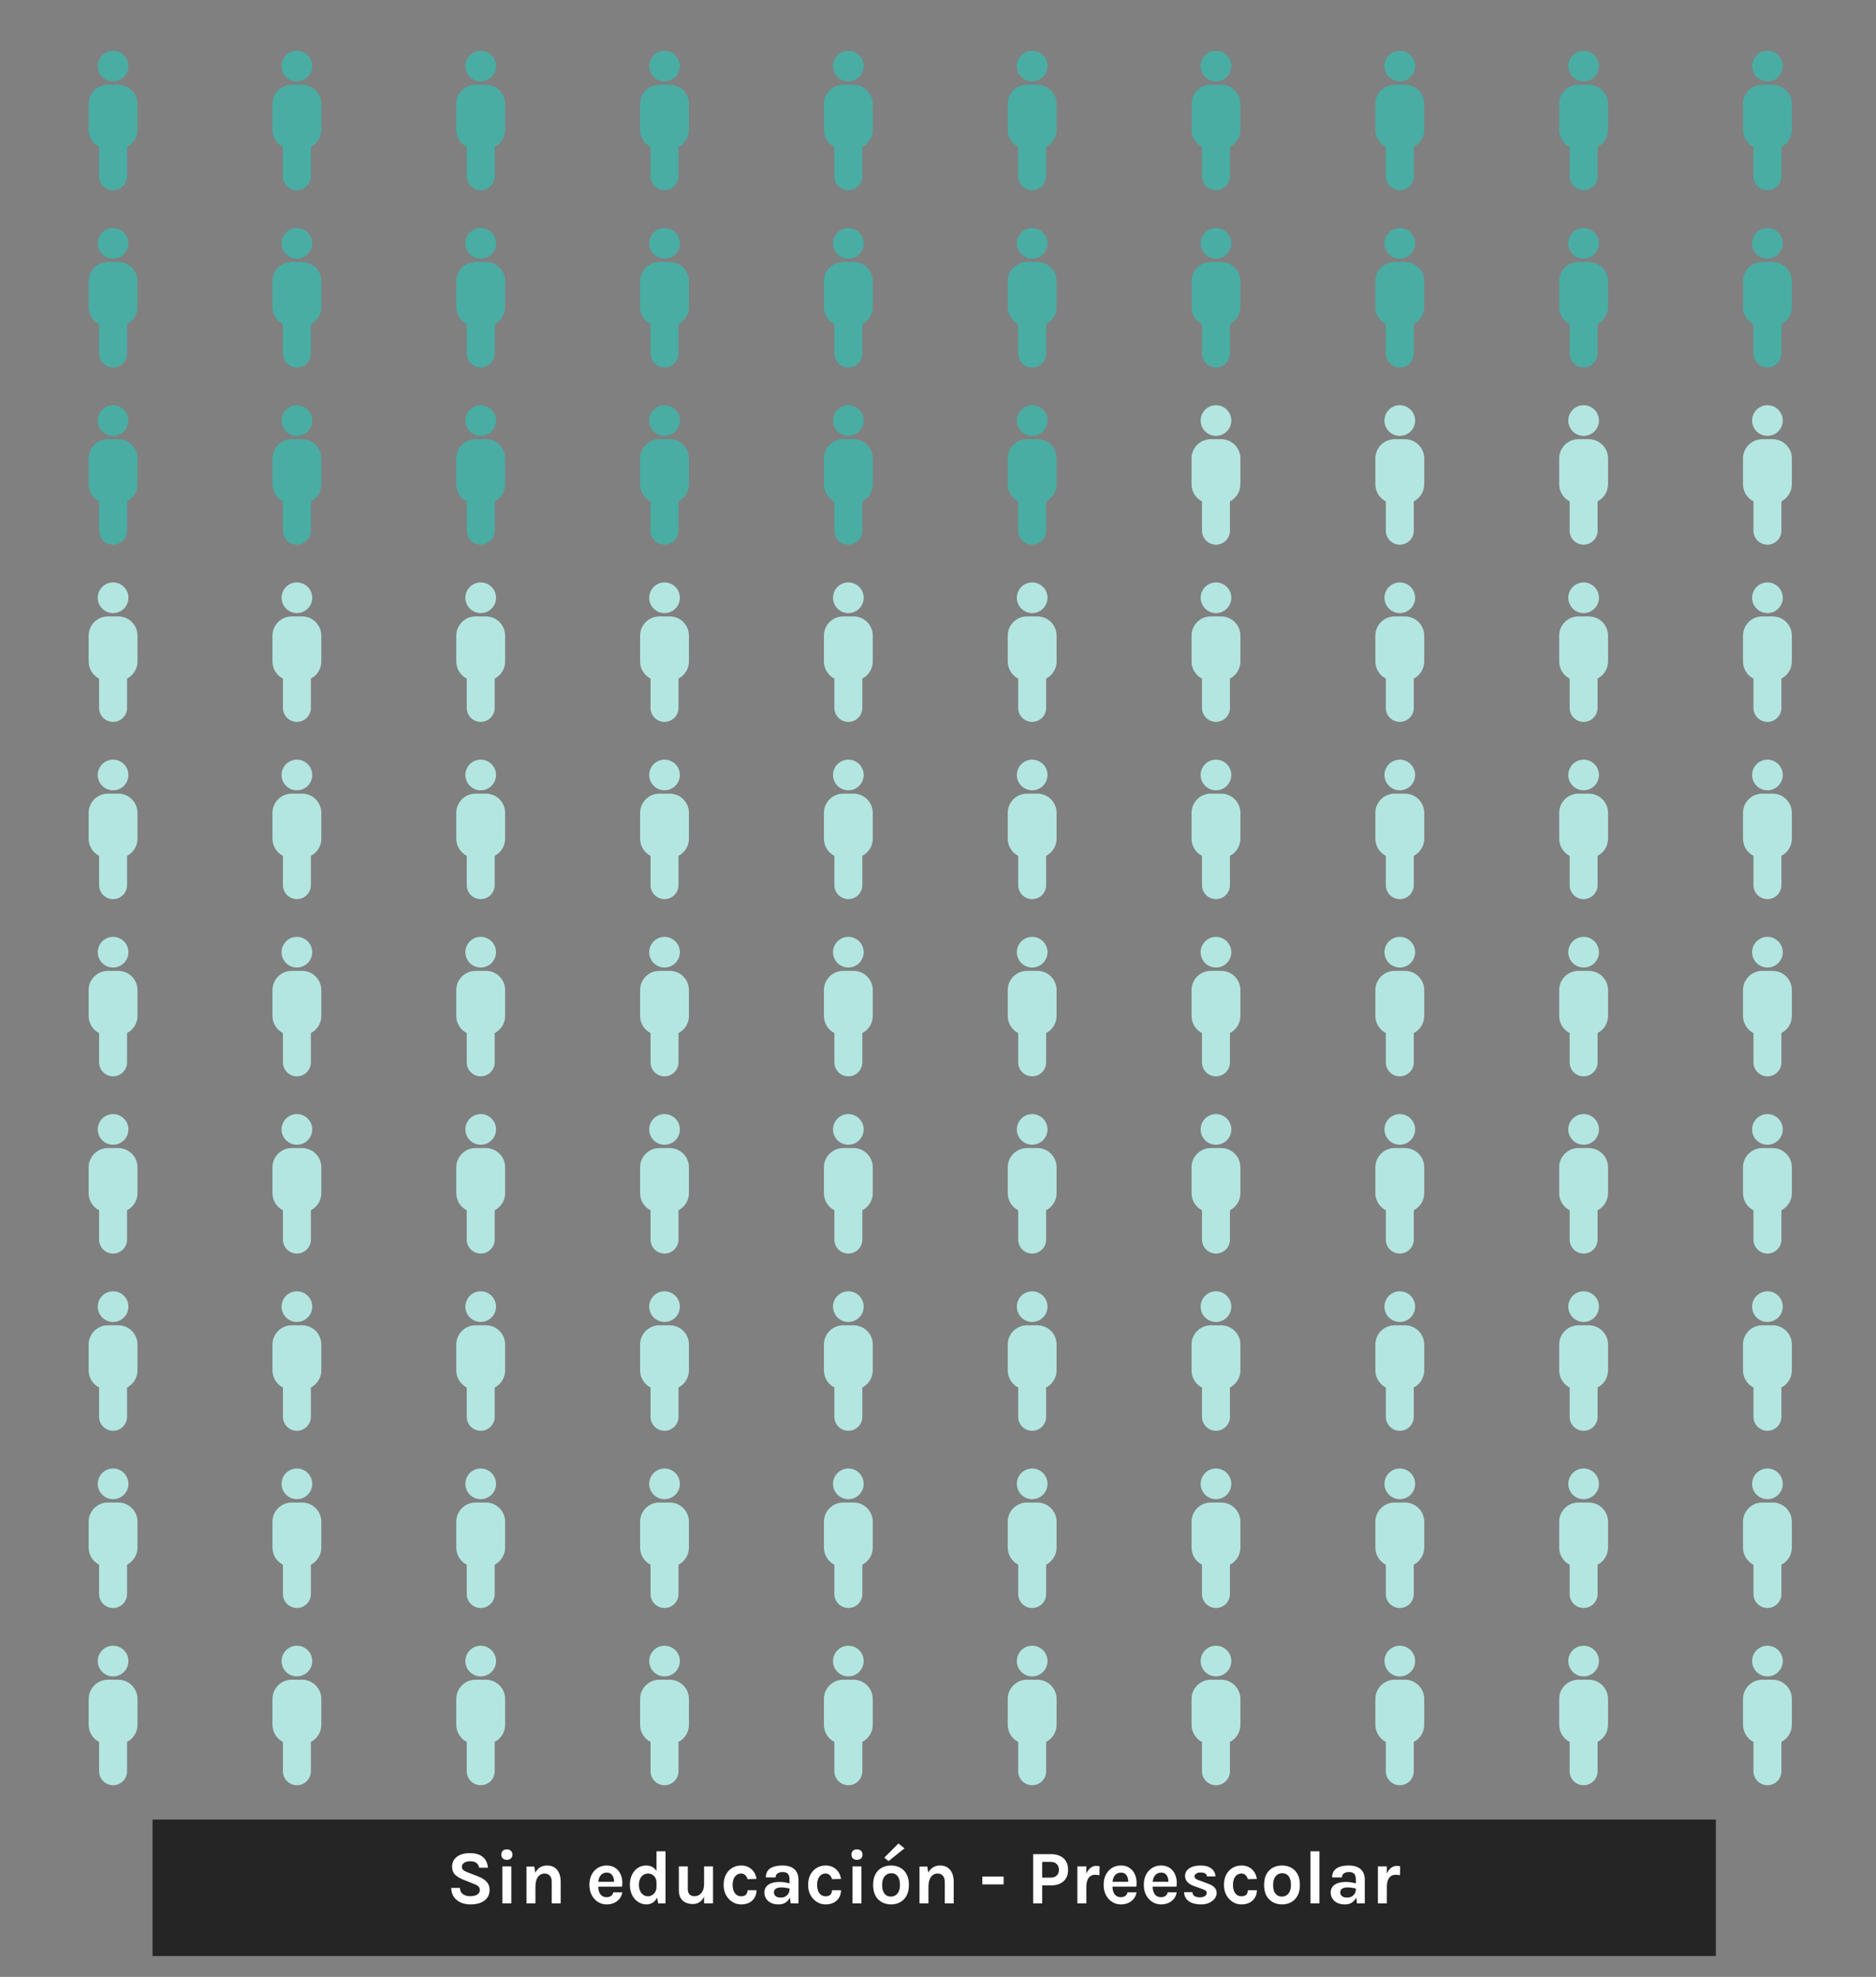<?xml version="1.0" encoding="utf-8"?>
<!-- Generator: Adobe Illustrator 24.0.2, SVG Export Plug-In . SVG Version: 6.00 Build 0)  -->
<svg version="1.1" id="Capa_1" xmlns="http://www.w3.org/2000/svg" xmlns:xlink="http://www.w3.org/1999/xlink" x="0px" y="0px"
	 viewBox="0 0 990 1043" style="enable-background:new 0 0 990 1043;" xml:space="preserve">
<rect x="0" y="0" width="990" height="1043" fill="#808080" stroke="none"/>
<style type="text/css">
	.st0{fill:#252525;}
	.st1{fill:#49ADA4;}
	.st2{fill:#B3E6E0;}
	.st3{fill:#FFFFFF;}
</style>
<rect x="80.5" y="960" class="st0" width="825" height="72"/>
<g>
	<circle class="st1" cx="59.68" cy="34.88" r="8.09"/>
	<path class="st1" d="M72.56,54.82v13.7c-0.01,3.79-2.13,7.26-5.51,9v15.22c0.14,4.07-3.05,7.49-7.12,7.63s-7.49-3.05-7.63-7.12
		c-0.01-0.17-0.01-0.34,0-0.5V77.53c-3.38-1.74-5.5-5.21-5.52-9.01v-13.7c0.02-5.58,4.55-10.09,10.12-10.11h5.52
		C68.02,44.73,72.54,49.24,72.56,54.82z"/>
	<circle class="st1" cx="59.68" cy="128.38" r="8.09"/>
	<path class="st1" d="M72.56,148.32v13.7c-0.01,3.79-2.13,7.26-5.51,9v15.22c0.14,4.07-3.05,7.49-7.12,7.63
		c-4.07,0.14-7.49-3.05-7.63-7.12c-0.01-0.17-0.01-0.34,0-0.5v-15.21c-3.38-1.74-5.5-5.21-5.52-9.01v-13.7
		c0.02-5.58,4.55-10.09,10.12-10.11h5.52C68.02,138.23,72.54,142.74,72.56,148.32z"/>
	<circle class="st1" cx="59.68" cy="221.88" r="8.09"/>
	<path class="st1" d="M72.56,241.82v13.7c-0.01,3.79-2.13,7.26-5.51,9v15.22c0.14,4.07-3.05,7.49-7.12,7.63
		c-4.07,0.14-7.49-3.05-7.63-7.12c-0.01-0.17-0.01-0.34,0-0.5v-15.21c-3.38-1.74-5.5-5.21-5.52-9.01v-13.7
		c0.02-5.58,4.55-10.09,10.12-10.11h5.52C68.02,231.73,72.54,236.25,72.56,241.82z"/>
	<circle class="st2" cx="59.68" cy="315.38" r="8.09"/>
	<path class="st2" d="M72.56,335.32v13.7c-0.01,3.79-2.13,7.26-5.51,9v15.22c0.14,4.07-3.05,7.49-7.12,7.63
		c-4.07,0.14-7.49-3.05-7.63-7.12c-0.01-0.17-0.01-0.34,0-0.5v-15.21c-3.38-1.74-5.5-5.21-5.52-9.01v-13.7
		c0.02-5.58,4.55-10.09,10.12-10.11h5.52C68.02,325.23,72.54,329.75,72.56,335.32z"/>
	<circle class="st2" cx="59.68" cy="408.88" r="8.09"/>
	<path class="st2" d="M72.56,428.83v13.7c-0.01,3.79-2.13,7.26-5.51,9v15.22c0.14,4.07-3.05,7.49-7.12,7.63
		c-4.07,0.14-7.49-3.05-7.63-7.12c-0.01-0.17-0.01-0.34,0-0.5v-15.21c-3.38-1.74-5.5-5.21-5.52-9.01v-13.7
		c0.02-5.58,4.55-10.09,10.12-10.11h5.52C68.02,418.73,72.54,423.25,72.56,428.83z"/>
	<circle class="st2" cx="59.68" cy="502.38" r="8.09"/>
	<path class="st2" d="M72.56,522.33v13.7c-0.01,3.79-2.13,7.26-5.51,9v15.22c0.14,4.07-3.05,7.49-7.12,7.63s-7.49-3.05-7.63-7.12
		c-0.01-0.17-0.01-0.34,0-0.5v-15.21c-3.38-1.74-5.5-5.21-5.52-9.01v-13.7c0.02-5.58,4.55-10.09,10.12-10.11h5.52
		C68.02,512.23,72.54,516.75,72.56,522.33z"/>
	<circle class="st2" cx="59.68" cy="595.88" r="8.09"/>
	<path class="st2" d="M72.56,615.83v13.7c-0.01,3.79-2.13,7.26-5.51,9v15.22c0.14,4.07-3.05,7.49-7.12,7.63
		c-4.07,0.14-7.49-3.05-7.63-7.12c-0.01-0.17-0.01-0.34,0-0.5v-15.21c-3.38-1.74-5.5-5.21-5.52-9.01v-13.7
		c0.02-5.58,4.55-10.09,10.12-10.11h5.52C68.02,605.73,72.54,610.25,72.56,615.83z"/>
	<circle class="st2" cx="59.68" cy="689.38" r="8.09"/>
	<path class="st2" d="M72.56,709.33v13.7c-0.01,3.79-2.13,7.26-5.51,9v15.22c0.14,4.07-3.05,7.49-7.12,7.63s-7.49-3.05-7.63-7.12
		c-0.01-0.17-0.01-0.34,0-0.5v-15.21c-3.38-1.74-5.5-5.21-5.52-9.01v-13.7c0.02-5.58,4.55-10.09,10.12-10.11h5.52
		C68.02,699.24,72.54,703.75,72.56,709.33z"/>
	<circle class="st2" cx="59.68" cy="782.88" r="8.09"/>
	<path class="st2" d="M72.56,802.83v13.7c-0.01,3.79-2.13,7.26-5.51,9v15.22c0.14,4.07-3.05,7.49-7.12,7.63
		c-4.07,0.14-7.49-3.05-7.63-7.12c-0.01-0.17-0.01-0.34,0-0.5v-15.21c-3.38-1.74-5.5-5.21-5.52-9.01v-13.7
		c0.02-5.58,4.55-10.09,10.12-10.11h5.52C68.02,792.74,72.54,797.25,72.56,802.83z"/>
	<circle class="st2" cx="59.68" cy="876.38" r="8.09"/>
	<path class="st2" d="M72.56,896.33v13.7c-0.01,3.79-2.13,7.26-5.51,9v15.22c0.14,4.07-3.05,7.49-7.12,7.63s-7.49-3.05-7.63-7.12
		c-0.01-0.17-0.01-0.34,0-0.5v-15.21c-3.38-1.74-5.5-5.21-5.52-9.01v-13.7c0.02-5.58,4.55-10.09,10.12-10.11h5.52
		C68.02,886.24,72.54,890.75,72.56,896.33z"/>
</g>
<g>
	<circle class="st1" cx="156.68" cy="34.88" r="8.09"/>
	<path class="st1" d="M169.57,54.82v13.7c-0.01,3.79-2.13,7.26-5.51,9v15.22c0.14,4.07-3.05,7.49-7.12,7.63
		c-4.07,0.14-7.49-3.05-7.63-7.12c-0.01-0.17-0.01-0.34,0-0.5V77.53c-3.38-1.74-5.5-5.21-5.52-9.01v-13.7
		c0.02-5.58,4.55-10.09,10.12-10.11h5.52C165.02,44.73,169.54,49.24,169.57,54.82z"/>
	<circle class="st1" cx="156.68" cy="128.38" r="8.09"/>
	<path class="st1" d="M169.57,148.32v13.7c-0.01,3.79-2.13,7.26-5.51,9v15.22c0.14,4.07-3.05,7.49-7.12,7.63
		c-4.07,0.14-7.49-3.05-7.63-7.12c-0.01-0.17-0.01-0.34,0-0.5v-15.21c-3.38-1.74-5.5-5.21-5.52-9.01v-13.7
		c0.02-5.58,4.55-10.09,10.12-10.11h5.52C165.02,138.23,169.54,142.74,169.57,148.32z"/>
	<circle class="st1" cx="156.68" cy="221.88" r="8.09"/>
	<path class="st1" d="M169.57,241.82v13.7c-0.01,3.79-2.13,7.26-5.51,9v15.22c0.14,4.07-3.05,7.49-7.12,7.63
		c-4.07,0.14-7.49-3.05-7.63-7.12c-0.01-0.17-0.01-0.34,0-0.5v-15.21c-3.38-1.74-5.5-5.21-5.52-9.01v-13.7
		c0.02-5.58,4.55-10.09,10.12-10.11h5.52C165.02,231.73,169.54,236.25,169.57,241.82z"/>
	<circle class="st2" cx="156.68" cy="315.38" r="8.09"/>
	<path class="st2" d="M169.57,335.32v13.7c-0.01,3.79-2.13,7.26-5.51,9v15.22c0.14,4.07-3.05,7.49-7.12,7.63
		c-4.07,0.14-7.49-3.05-7.63-7.12c-0.01-0.17-0.01-0.34,0-0.5v-15.21c-3.38-1.74-5.5-5.21-5.52-9.01v-13.7
		c0.02-5.58,4.55-10.09,10.12-10.11h5.52C165.02,325.23,169.54,329.75,169.57,335.32z"/>
	<circle class="st2" cx="156.68" cy="408.88" r="8.09"/>
	<path class="st2" d="M169.57,428.83v13.7c-0.01,3.79-2.13,7.26-5.51,9v15.22c0.14,4.07-3.05,7.49-7.12,7.63
		c-4.07,0.14-7.49-3.05-7.63-7.12c-0.01-0.17-0.01-0.34,0-0.5v-15.21c-3.38-1.74-5.5-5.21-5.52-9.01v-13.7
		c0.02-5.58,4.55-10.09,10.12-10.11h5.52C165.02,418.73,169.54,423.25,169.57,428.83z"/>
	<circle class="st2" cx="156.68" cy="502.38" r="8.09"/>
	<path class="st2" d="M169.57,522.33v13.7c-0.01,3.79-2.13,7.26-5.51,9v15.22c0.14,4.07-3.05,7.49-7.12,7.63
		c-4.07,0.14-7.49-3.05-7.63-7.12c-0.01-0.17-0.01-0.34,0-0.5v-15.21c-3.38-1.74-5.5-5.21-5.52-9.01v-13.7
		c0.02-5.58,4.55-10.09,10.12-10.11h5.52C165.02,512.23,169.54,516.75,169.57,522.33z"/>
	<circle class="st2" cx="156.68" cy="595.88" r="8.09"/>
	<path class="st2" d="M169.57,615.83v13.7c-0.01,3.79-2.13,7.26-5.51,9v15.22c0.14,4.07-3.05,7.49-7.12,7.63
		c-4.07,0.14-7.49-3.05-7.63-7.12c-0.01-0.17-0.01-0.34,0-0.5v-15.21c-3.38-1.74-5.5-5.21-5.52-9.01v-13.7
		c0.02-5.58,4.55-10.09,10.12-10.11h5.52C165.02,605.73,169.54,610.25,169.57,615.83z"/>
	<circle class="st2" cx="156.68" cy="689.38" r="8.09"/>
	<path class="st2" d="M169.57,709.33v13.7c-0.01,3.79-2.13,7.26-5.51,9v15.22c0.14,4.07-3.05,7.49-7.12,7.63
		c-4.07,0.14-7.49-3.05-7.63-7.12c-0.01-0.17-0.01-0.34,0-0.5v-15.21c-3.38-1.74-5.5-5.21-5.52-9.01v-13.7
		c0.02-5.58,4.55-10.09,10.12-10.11h5.52C165.02,699.24,169.54,703.75,169.57,709.33z"/>
	<circle class="st2" cx="156.68" cy="782.88" r="8.09"/>
	<path class="st2" d="M169.57,802.83v13.7c-0.01,3.79-2.13,7.26-5.51,9v15.22c0.14,4.07-3.05,7.49-7.12,7.63
		c-4.07,0.14-7.49-3.05-7.63-7.12c-0.01-0.17-0.01-0.34,0-0.5v-15.21c-3.38-1.74-5.5-5.21-5.52-9.01v-13.7
		c0.02-5.58,4.55-10.09,10.12-10.11h5.52C165.02,792.74,169.54,797.25,169.57,802.83z"/>
	<circle class="st2" cx="156.68" cy="876.38" r="8.09"/>
	<path class="st2" d="M169.57,896.33v13.7c-0.01,3.79-2.13,7.26-5.51,9v15.22c0.14,4.07-3.05,7.49-7.12,7.63
		c-4.07,0.14-7.49-3.05-7.63-7.12c-0.01-0.17-0.01-0.34,0-0.5v-15.21c-3.38-1.74-5.5-5.21-5.52-9.01v-13.7
		c0.02-5.58,4.55-10.09,10.12-10.11h5.52C165.02,886.24,169.54,890.75,169.57,896.33z"/>
</g>
<g>
	<circle class="st1" cx="253.68" cy="34.88" r="8.09"/>
	<path class="st1" d="M266.57,54.82v13.7c-0.01,3.79-2.13,7.26-5.51,9v15.22c0.14,4.07-3.05,7.49-7.12,7.63s-7.49-3.05-7.63-7.12
		c-0.01-0.17-0.01-0.34,0-0.5V77.53c-3.38-1.74-5.5-5.21-5.52-9.01v-13.7c0.02-5.58,4.55-10.09,10.12-10.11h5.52
		C262.03,44.73,266.55,49.24,266.57,54.82z"/>
	<circle class="st1" cx="253.68" cy="128.38" r="8.09"/>
	<path class="st1" d="M266.57,148.32v13.7c-0.01,3.79-2.13,7.26-5.51,9v15.22c0.14,4.07-3.05,7.49-7.12,7.63
		c-4.07,0.14-7.49-3.05-7.63-7.12c-0.01-0.17-0.01-0.34,0-0.5v-15.21c-3.38-1.74-5.5-5.21-5.52-9.01v-13.7
		c0.02-5.58,4.55-10.09,10.12-10.11h5.52C262.03,138.23,266.55,142.74,266.57,148.32z"/>
	<circle class="st1" cx="253.68" cy="221.88" r="8.09"/>
	<path class="st1" d="M266.57,241.82v13.7c-0.01,3.79-2.13,7.26-5.51,9v15.22c0.14,4.07-3.05,7.49-7.12,7.63
		c-4.07,0.14-7.49-3.05-7.63-7.12c-0.01-0.17-0.01-0.34,0-0.5v-15.21c-3.38-1.74-5.5-5.21-5.52-9.01v-13.7
		c0.02-5.58,4.55-10.09,10.12-10.11h5.52C262.03,231.73,266.55,236.25,266.57,241.82z"/>
	<circle class="st2" cx="253.68" cy="315.38" r="8.09"/>
	<path class="st2" d="M266.57,335.32v13.7c-0.01,3.79-2.13,7.26-5.51,9v15.22c0.14,4.07-3.05,7.49-7.12,7.63
		c-4.07,0.14-7.49-3.05-7.63-7.12c-0.01-0.17-0.01-0.34,0-0.5v-15.21c-3.38-1.74-5.5-5.21-5.52-9.01v-13.7
		c0.02-5.58,4.55-10.09,10.12-10.11h5.52C262.03,325.23,266.55,329.75,266.57,335.32z"/>
	<circle class="st2" cx="253.68" cy="408.88" r="8.09"/>
	<path class="st2" d="M266.57,428.83v13.7c-0.01,3.79-2.13,7.26-5.51,9v15.22c0.14,4.07-3.05,7.49-7.12,7.63
		c-4.07,0.14-7.49-3.05-7.63-7.12c-0.01-0.17-0.01-0.34,0-0.5v-15.21c-3.38-1.74-5.5-5.21-5.52-9.01v-13.7
		c0.02-5.58,4.55-10.09,10.12-10.11h5.52C262.03,418.73,266.55,423.25,266.57,428.83z"/>
	<circle class="st2" cx="253.68" cy="502.38" r="8.09"/>
	<path class="st2" d="M266.57,522.33v13.7c-0.01,3.79-2.13,7.26-5.51,9v15.22c0.14,4.07-3.05,7.49-7.12,7.63s-7.49-3.05-7.63-7.12
		c-0.01-0.17-0.01-0.34,0-0.5v-15.21c-3.38-1.74-5.5-5.21-5.52-9.01v-13.7c0.02-5.58,4.55-10.09,10.12-10.11h5.52
		C262.03,512.23,266.55,516.75,266.57,522.33z"/>
	<circle class="st2" cx="253.68" cy="595.88" r="8.09"/>
	<path class="st2" d="M266.57,615.83v13.7c-0.01,3.79-2.13,7.26-5.51,9v15.22c0.14,4.07-3.05,7.49-7.12,7.63
		c-4.07,0.14-7.49-3.05-7.63-7.12c-0.01-0.17-0.01-0.34,0-0.5v-15.21c-3.38-1.74-5.5-5.21-5.52-9.01v-13.7
		c0.02-5.58,4.55-10.09,10.12-10.11h5.52C262.03,605.73,266.55,610.25,266.57,615.83z"/>
	<circle class="st2" cx="253.68" cy="689.38" r="8.09"/>
	<path class="st2" d="M266.57,709.33v13.7c-0.01,3.79-2.13,7.26-5.51,9v15.22c0.14,4.07-3.05,7.49-7.12,7.63s-7.49-3.05-7.63-7.12
		c-0.01-0.17-0.01-0.34,0-0.5v-15.21c-3.38-1.74-5.5-5.21-5.52-9.01v-13.7c0.02-5.58,4.55-10.09,10.12-10.11h5.52
		C262.03,699.24,266.55,703.75,266.57,709.33z"/>
	<circle class="st2" cx="253.68" cy="782.88" r="8.09"/>
	<path class="st2" d="M266.57,802.83v13.7c-0.01,3.79-2.13,7.26-5.51,9v15.22c0.14,4.07-3.05,7.49-7.12,7.63
		c-4.07,0.14-7.49-3.05-7.63-7.12c-0.01-0.17-0.01-0.34,0-0.5v-15.21c-3.38-1.74-5.5-5.21-5.52-9.01v-13.7
		c0.02-5.58,4.55-10.09,10.12-10.11h5.52C262.03,792.74,266.55,797.25,266.57,802.83z"/>
	<circle class="st2" cx="253.68" cy="876.38" r="8.09"/>
	<path class="st2" d="M266.57,896.33v13.7c-0.01,3.79-2.13,7.26-5.51,9v15.22c0.14,4.07-3.05,7.49-7.12,7.63s-7.49-3.05-7.63-7.12
		c-0.01-0.17-0.01-0.34,0-0.5v-15.21c-3.38-1.74-5.5-5.21-5.52-9.01v-13.7c0.02-5.58,4.55-10.09,10.12-10.11h5.52
		C262.03,886.24,266.55,890.75,266.57,896.33z"/>
</g>
<g>
	<circle class="st1" cx="350.69" cy="34.88" r="8.09"/>
	<path class="st1" d="M363.57,54.82v13.7c-0.01,3.79-2.13,7.26-5.51,9v15.22c0.14,4.07-3.05,7.49-7.12,7.63
		c-4.07,0.14-7.49-3.05-7.63-7.12c-0.01-0.17-0.01-0.34,0-0.5V77.53c-3.38-1.74-5.5-5.21-5.52-9.01v-13.7
		c0.02-5.58,4.55-10.09,10.12-10.11h5.52C359.03,44.73,363.55,49.24,363.57,54.82z"/>
	<circle class="st1" cx="350.69" cy="128.38" r="8.09"/>
	<path class="st1" d="M363.57,148.32v13.7c-0.01,3.79-2.13,7.26-5.51,9v15.22c0.14,4.07-3.05,7.49-7.12,7.63
		c-4.07,0.14-7.49-3.05-7.63-7.12c-0.01-0.17-0.01-0.34,0-0.5v-15.21c-3.38-1.74-5.5-5.21-5.52-9.01v-13.7
		c0.02-5.58,4.55-10.09,10.12-10.11h5.52C359.03,138.23,363.55,142.74,363.57,148.32z"/>
	<circle class="st1" cx="350.69" cy="221.88" r="8.09"/>
	<path class="st1" d="M363.57,241.82v13.7c-0.01,3.79-2.13,7.26-5.51,9v15.22c0.14,4.07-3.05,7.49-7.12,7.63
		c-4.07,0.14-7.49-3.05-7.63-7.12c-0.01-0.17-0.01-0.34,0-0.5v-15.21c-3.38-1.74-5.5-5.21-5.52-9.01v-13.7
		c0.02-5.58,4.55-10.09,10.12-10.11h5.52C359.03,231.73,363.55,236.25,363.57,241.82z"/>
	<circle class="st2" cx="350.69" cy="315.38" r="8.09"/>
	<path class="st2" d="M363.57,335.32v13.7c-0.01,3.79-2.13,7.26-5.51,9v15.22c0.14,4.07-3.05,7.49-7.12,7.63
		c-4.07,0.14-7.49-3.05-7.63-7.12c-0.01-0.17-0.01-0.34,0-0.5v-15.21c-3.38-1.74-5.5-5.21-5.52-9.01v-13.7
		c0.02-5.58,4.55-10.09,10.12-10.11h5.52C359.03,325.23,363.55,329.75,363.57,335.32z"/>
	<circle class="st2" cx="350.69" cy="408.88" r="8.09"/>
	<path class="st2" d="M363.57,428.83v13.7c-0.01,3.79-2.13,7.26-5.51,9v15.22c0.14,4.07-3.05,7.49-7.12,7.63
		c-4.07,0.14-7.49-3.05-7.63-7.12c-0.01-0.17-0.01-0.34,0-0.5v-15.21c-3.38-1.74-5.5-5.21-5.52-9.01v-13.7
		c0.02-5.58,4.55-10.09,10.12-10.11h5.52C359.03,418.73,363.55,423.25,363.57,428.83z"/>
	<circle class="st2" cx="350.69" cy="502.38" r="8.09"/>
	<path class="st2" d="M363.57,522.33v13.7c-0.01,3.79-2.13,7.26-5.51,9v15.22c0.14,4.07-3.05,7.49-7.12,7.63
		c-4.07,0.14-7.49-3.05-7.63-7.12c-0.01-0.17-0.01-0.34,0-0.5v-15.21c-3.38-1.74-5.5-5.21-5.52-9.01v-13.7
		c0.02-5.58,4.55-10.09,10.12-10.11h5.52C359.03,512.23,363.55,516.75,363.57,522.33z"/>
	<circle class="st2" cx="350.69" cy="595.88" r="8.09"/>
	<path class="st2" d="M363.57,615.83v13.7c-0.01,3.79-2.13,7.26-5.51,9v15.22c0.14,4.07-3.05,7.49-7.12,7.63
		c-4.07,0.14-7.49-3.05-7.63-7.12c-0.01-0.17-0.01-0.34,0-0.5v-15.21c-3.38-1.74-5.5-5.21-5.52-9.01v-13.7
		c0.02-5.58,4.55-10.09,10.12-10.11h5.52C359.03,605.73,363.55,610.25,363.57,615.83z"/>
	<circle class="st2" cx="350.69" cy="689.38" r="8.09"/>
	<path class="st2" d="M363.57,709.33v13.7c-0.01,3.79-2.13,7.26-5.51,9v15.22c0.14,4.07-3.05,7.49-7.12,7.63
		c-4.07,0.14-7.49-3.05-7.63-7.12c-0.01-0.17-0.01-0.34,0-0.5v-15.21c-3.38-1.74-5.5-5.21-5.52-9.01v-13.7
		c0.02-5.58,4.55-10.09,10.12-10.11h5.52C359.03,699.24,363.55,703.75,363.57,709.33z"/>
	<circle class="st2" cx="350.69" cy="782.88" r="8.09"/>
	<path class="st2" d="M363.57,802.83v13.7c-0.01,3.79-2.13,7.26-5.51,9v15.22c0.14,4.07-3.05,7.49-7.12,7.63
		c-4.07,0.14-7.49-3.05-7.63-7.12c-0.01-0.17-0.01-0.34,0-0.5v-15.21c-3.38-1.74-5.5-5.21-5.52-9.01v-13.7
		c0.02-5.58,4.55-10.09,10.12-10.11h5.52C359.03,792.74,363.55,797.25,363.57,802.83z"/>
	<circle class="st2" cx="350.69" cy="876.38" r="8.09"/>
	<path class="st2" d="M363.57,896.33v13.7c-0.01,3.79-2.13,7.26-5.51,9v15.22c0.14,4.07-3.05,7.49-7.12,7.63
		c-4.07,0.14-7.49-3.05-7.63-7.12c-0.01-0.17-0.01-0.34,0-0.5v-15.21c-3.38-1.74-5.5-5.21-5.52-9.01v-13.7
		c0.02-5.58,4.55-10.09,10.12-10.11h5.52C359.03,886.24,363.55,890.75,363.57,896.33z"/>
</g>
<g>
	<circle class="st1" cx="447.69" cy="34.88" r="8.09"/>
	<path class="st1" d="M460.58,54.82v13.7c-0.01,3.79-2.13,7.26-5.51,9v15.22c0.14,4.07-3.05,7.49-7.12,7.63
		c-4.07,0.14-7.49-3.05-7.63-7.12c-0.01-0.17-0.01-0.34,0-0.5V77.53c-3.38-1.74-5.5-5.21-5.52-9.01v-13.7
		c0.02-5.58,4.55-10.09,10.12-10.11h5.52C456.03,44.73,460.55,49.24,460.58,54.82z"/>
	<circle class="st1" cx="447.69" cy="128.38" r="8.09"/>
	<path class="st1" d="M460.58,148.32v13.7c-0.01,3.79-2.13,7.26-5.51,9v15.22c0.14,4.07-3.05,7.49-7.12,7.63
		c-4.07,0.14-7.49-3.05-7.63-7.12c-0.01-0.17-0.01-0.34,0-0.5v-15.21c-3.38-1.74-5.5-5.21-5.52-9.01v-13.7
		c0.02-5.58,4.55-10.09,10.12-10.11h5.52C456.03,138.23,460.55,142.74,460.58,148.32z"/>
	<circle class="st1" cx="447.69" cy="221.88" r="8.09"/>
	<path class="st1" d="M460.58,241.82v13.7c-0.01,3.79-2.13,7.26-5.51,9v15.22c0.14,4.07-3.05,7.49-7.12,7.63
		c-4.07,0.14-7.49-3.05-7.63-7.12c-0.01-0.17-0.01-0.34,0-0.5v-15.21c-3.38-1.74-5.5-5.21-5.52-9.01v-13.7
		c0.02-5.58,4.55-10.09,10.12-10.11h5.52C456.03,231.73,460.55,236.25,460.58,241.82z"/>
	<circle class="st2" cx="447.69" cy="315.38" r="8.09"/>
	<path class="st2" d="M460.58,335.32v13.7c-0.01,3.79-2.13,7.26-5.51,9v15.22c0.14,4.07-3.05,7.49-7.12,7.63
		c-4.07,0.14-7.49-3.05-7.63-7.12c-0.01-0.17-0.01-0.34,0-0.5v-15.21c-3.38-1.74-5.5-5.21-5.52-9.01v-13.7
		c0.02-5.58,4.55-10.09,10.12-10.11h5.52C456.03,325.23,460.55,329.75,460.58,335.32z"/>
	<circle class="st2" cx="447.69" cy="408.88" r="8.09"/>
	<path class="st2" d="M460.58,428.83v13.7c-0.01,3.79-2.13,7.26-5.51,9v15.22c0.14,4.07-3.05,7.49-7.12,7.63
		c-4.07,0.14-7.49-3.05-7.63-7.12c-0.01-0.17-0.01-0.34,0-0.5v-15.21c-3.38-1.74-5.5-5.21-5.52-9.01v-13.7
		c0.02-5.58,4.55-10.09,10.12-10.11h5.52C456.03,418.73,460.55,423.25,460.58,428.83z"/>
	<circle class="st2" cx="447.69" cy="502.38" r="8.09"/>
	<path class="st2" d="M460.58,522.33v13.7c-0.01,3.79-2.13,7.26-5.51,9v15.22c0.14,4.07-3.05,7.49-7.12,7.63
		c-4.07,0.14-7.49-3.05-7.63-7.12c-0.01-0.17-0.01-0.34,0-0.5v-15.21c-3.38-1.74-5.5-5.21-5.52-9.01v-13.7
		c0.02-5.58,4.55-10.09,10.12-10.11h5.52C456.03,512.23,460.55,516.75,460.58,522.33z"/>
	<circle class="st2" cx="447.69" cy="595.88" r="8.09"/>
	<path class="st2" d="M460.58,615.83v13.7c-0.01,3.79-2.13,7.26-5.51,9v15.22c0.14,4.07-3.05,7.49-7.12,7.63
		c-4.07,0.14-7.49-3.05-7.63-7.12c-0.01-0.17-0.01-0.34,0-0.5v-15.21c-3.38-1.74-5.5-5.21-5.52-9.01v-13.7
		c0.02-5.58,4.55-10.09,10.12-10.11h5.52C456.03,605.73,460.55,610.25,460.58,615.83z"/>
	<circle class="st2" cx="447.69" cy="689.38" r="8.09"/>
	<path class="st2" d="M460.58,709.33v13.7c-0.01,3.79-2.13,7.26-5.51,9v15.22c0.14,4.07-3.05,7.49-7.12,7.63
		c-4.07,0.14-7.49-3.05-7.63-7.12c-0.01-0.17-0.01-0.34,0-0.5v-15.21c-3.38-1.74-5.5-5.21-5.52-9.01v-13.7
		c0.02-5.58,4.55-10.09,10.12-10.11h5.52C456.03,699.24,460.55,703.75,460.58,709.33z"/>
	<circle class="st2" cx="447.69" cy="782.88" r="8.09"/>
	<path class="st2" d="M460.58,802.83v13.7c-0.01,3.79-2.13,7.26-5.51,9v15.22c0.14,4.07-3.05,7.49-7.12,7.63
		c-4.07,0.14-7.49-3.05-7.63-7.12c-0.01-0.17-0.01-0.34,0-0.5v-15.21c-3.38-1.74-5.5-5.21-5.52-9.01v-13.7
		c0.02-5.58,4.55-10.09,10.12-10.11h5.52C456.03,792.74,460.55,797.25,460.58,802.83z"/>
	<circle class="st2" cx="447.69" cy="876.38" r="8.09"/>
	<path class="st2" d="M460.58,896.33v13.7c-0.01,3.79-2.13,7.26-5.51,9v15.22c0.14,4.07-3.05,7.49-7.12,7.63
		c-4.07,0.14-7.49-3.05-7.63-7.12c-0.01-0.17-0.01-0.34,0-0.5v-15.21c-3.38-1.74-5.5-5.21-5.52-9.01v-13.7
		c0.02-5.58,4.55-10.09,10.12-10.11h5.52C456.03,886.24,460.55,890.75,460.58,896.33z"/>
</g>
<g>
	<circle class="st1" cx="544.7" cy="34.88" r="8.09"/>
	<path class="st1" d="M557.58,54.82v13.7c-0.01,3.79-2.13,7.26-5.51,9v15.22c0.14,4.07-3.05,7.49-7.12,7.63s-7.49-3.05-7.63-7.12
		c-0.01-0.17-0.01-0.34,0-0.5V77.53c-3.38-1.74-5.5-5.21-5.52-9.01v-13.7c0.02-5.58,4.55-10.09,10.12-10.11h5.52
		C553.04,44.73,557.56,49.24,557.58,54.82z"/>
	<circle class="st1" cx="544.7" cy="128.38" r="8.09"/>
	<path class="st1" d="M557.58,148.32v13.7c-0.01,3.79-2.13,7.26-5.51,9v15.22c0.14,4.07-3.05,7.49-7.12,7.63
		c-4.07,0.14-7.49-3.05-7.63-7.12c-0.01-0.17-0.01-0.34,0-0.5v-15.21c-3.38-1.74-5.5-5.21-5.52-9.01v-13.7
		c0.02-5.58,4.55-10.09,10.12-10.11h5.52C553.04,138.23,557.56,142.74,557.58,148.32z"/>
	<circle class="st1" cx="544.7" cy="221.88" r="8.09"/>
	<path class="st1" d="M557.58,241.82v13.7c-0.01,3.79-2.13,7.26-5.51,9v15.22c0.14,4.07-3.05,7.49-7.12,7.63
		c-4.07,0.14-7.49-3.05-7.63-7.12c-0.01-0.17-0.01-0.34,0-0.5v-15.21c-3.38-1.74-5.5-5.21-5.52-9.01v-13.7
		c0.02-5.58,4.55-10.09,10.12-10.11h5.52C553.04,231.73,557.56,236.25,557.58,241.82z"/>
	<circle class="st2" cx="544.7" cy="315.38" r="8.09"/>
	<path class="st2" d="M557.58,335.32v13.7c-0.01,3.79-2.13,7.26-5.51,9v15.22c0.14,4.07-3.05,7.49-7.12,7.63
		c-4.07,0.14-7.49-3.05-7.63-7.12c-0.01-0.17-0.01-0.34,0-0.5v-15.21c-3.38-1.74-5.5-5.21-5.52-9.01v-13.7
		c0.02-5.58,4.55-10.09,10.12-10.11h5.52C553.04,325.23,557.56,329.75,557.58,335.32z"/>
	<circle class="st2" cx="544.7" cy="408.88" r="8.09"/>
	<path class="st2" d="M557.58,428.83v13.7c-0.01,3.79-2.13,7.26-5.51,9v15.22c0.14,4.07-3.05,7.49-7.12,7.63
		c-4.07,0.14-7.49-3.05-7.63-7.12c-0.01-0.17-0.01-0.34,0-0.5v-15.21c-3.38-1.74-5.5-5.21-5.52-9.01v-13.7
		c0.02-5.58,4.55-10.09,10.12-10.11h5.52C553.04,418.73,557.56,423.25,557.58,428.83z"/>
	<circle class="st2" cx="544.7" cy="502.38" r="8.09"/>
	<path class="st2" d="M557.58,522.33v13.7c-0.01,3.79-2.13,7.26-5.51,9v15.22c0.14,4.07-3.05,7.49-7.12,7.63s-7.49-3.05-7.63-7.12
		c-0.01-0.17-0.01-0.34,0-0.5v-15.21c-3.38-1.74-5.5-5.21-5.52-9.01v-13.7c0.02-5.58,4.55-10.09,10.12-10.11h5.52
		C553.04,512.23,557.56,516.75,557.58,522.33z"/>
	<circle class="st2" cx="544.7" cy="595.88" r="8.09"/>
	<path class="st2" d="M557.58,615.83v13.7c-0.01,3.79-2.13,7.26-5.51,9v15.22c0.14,4.07-3.05,7.49-7.12,7.63
		c-4.07,0.14-7.49-3.05-7.63-7.12c-0.01-0.17-0.01-0.34,0-0.5v-15.21c-3.38-1.74-5.5-5.21-5.52-9.01v-13.7
		c0.02-5.58,4.55-10.09,10.12-10.11h5.52C553.04,605.73,557.56,610.25,557.58,615.83z"/>
	<circle class="st2" cx="544.7" cy="689.38" r="8.09"/>
	<path class="st2" d="M557.58,709.33v13.7c-0.01,3.79-2.13,7.26-5.51,9v15.22c0.14,4.07-3.05,7.49-7.12,7.63s-7.49-3.05-7.63-7.12
		c-0.01-0.17-0.01-0.34,0-0.5v-15.21c-3.38-1.74-5.5-5.21-5.52-9.01v-13.7c0.02-5.58,4.55-10.09,10.12-10.11h5.52
		C553.04,699.24,557.56,703.75,557.58,709.33z"/>
	<circle class="st2" cx="544.7" cy="782.88" r="8.09"/>
	<path class="st2" d="M557.58,802.83v13.7c-0.01,3.79-2.13,7.26-5.51,9v15.22c0.14,4.07-3.05,7.49-7.12,7.63
		c-4.07,0.14-7.49-3.05-7.63-7.12c-0.01-0.17-0.01-0.34,0-0.5v-15.21c-3.38-1.74-5.5-5.21-5.52-9.01v-13.7
		c0.02-5.58,4.55-10.09,10.12-10.11h5.52C553.04,792.74,557.56,797.25,557.58,802.83z"/>
	<circle class="st2" cx="544.7" cy="876.38" r="8.09"/>
	<path class="st2" d="M557.58,896.33v13.7c-0.01,3.79-2.13,7.26-5.51,9v15.22c0.14,4.07-3.05,7.49-7.12,7.63s-7.49-3.05-7.63-7.12
		c-0.01-0.17-0.01-0.34,0-0.5v-15.21c-3.38-1.74-5.5-5.21-5.52-9.01v-13.7c0.02-5.58,4.55-10.09,10.12-10.11h5.52
		C553.04,886.24,557.56,890.75,557.58,896.33z"/>
</g>
<g>
	<circle class="st1" cx="641.7" cy="34.88" r="8.09"/>
	<path class="st1" d="M654.58,54.82v13.7c-0.01,3.79-2.13,7.26-5.51,9v15.22c0.14,4.07-3.05,7.49-7.12,7.63s-7.49-3.05-7.63-7.12
		c-0.01-0.17-0.01-0.34,0-0.5V77.53c-3.38-1.74-5.5-5.21-5.52-9.01v-13.7c0.02-5.58,4.55-10.09,10.12-10.11h5.52
		C650.04,44.73,654.56,49.24,654.58,54.82z"/>
	<circle class="st1" cx="641.7" cy="128.38" r="8.09"/>
	<path class="st1" d="M654.58,148.32v13.7c-0.01,3.79-2.13,7.26-5.51,9v15.22c0.14,4.07-3.05,7.49-7.12,7.63
		c-4.07,0.14-7.49-3.05-7.63-7.12c-0.01-0.17-0.01-0.34,0-0.5v-15.21c-3.38-1.74-5.5-5.21-5.52-9.01v-13.7
		c0.02-5.58,4.55-10.09,10.12-10.11h5.52C650.04,138.23,654.56,142.74,654.58,148.32z"/>
	<circle class="st2" cx="641.7" cy="221.88" r="8.09"/>
	<path class="st2" d="M654.58,241.82v13.7c-0.01,3.79-2.13,7.26-5.51,9v15.22c0.14,4.07-3.05,7.49-7.12,7.63
		c-4.07,0.14-7.49-3.05-7.63-7.12c-0.01-0.17-0.01-0.34,0-0.5v-15.21c-3.38-1.74-5.5-5.21-5.52-9.01v-13.7
		c0.02-5.58,4.55-10.09,10.12-10.11h5.52C650.04,231.73,654.56,236.25,654.58,241.82z"/>
	<circle class="st2" cx="641.7" cy="315.38" r="8.09"/>
	<path class="st2" d="M654.58,335.32v13.7c-0.01,3.79-2.13,7.26-5.51,9v15.22c0.14,4.07-3.05,7.49-7.12,7.63
		c-4.07,0.14-7.49-3.05-7.63-7.12c-0.01-0.17-0.01-0.34,0-0.5v-15.21c-3.38-1.74-5.5-5.21-5.52-9.01v-13.7
		c0.02-5.58,4.55-10.09,10.12-10.11h5.52C650.04,325.23,654.56,329.75,654.58,335.32z"/>
	<circle class="st2" cx="641.7" cy="408.88" r="8.09"/>
	<path class="st2" d="M654.58,428.83v13.7c-0.01,3.79-2.13,7.26-5.51,9v15.22c0.14,4.07-3.05,7.49-7.12,7.63
		c-4.07,0.14-7.49-3.05-7.63-7.12c-0.01-0.17-0.01-0.34,0-0.5v-15.21c-3.38-1.74-5.5-5.21-5.52-9.01v-13.7
		c0.02-5.58,4.55-10.09,10.12-10.11h5.52C650.04,418.73,654.56,423.25,654.58,428.83z"/>
	<circle class="st2" cx="641.7" cy="502.38" r="8.09"/>
	<path class="st2" d="M654.58,522.33v13.7c-0.01,3.79-2.13,7.26-5.51,9v15.22c0.14,4.07-3.05,7.49-7.12,7.63s-7.49-3.05-7.63-7.12
		c-0.01-0.17-0.01-0.34,0-0.5v-15.21c-3.38-1.74-5.5-5.21-5.52-9.01v-13.7c0.02-5.58,4.55-10.09,10.12-10.11h5.52
		C650.04,512.23,654.56,516.75,654.58,522.33z"/>
	<circle class="st2" cx="641.7" cy="595.88" r="8.09"/>
	<path class="st2" d="M654.58,615.83v13.7c-0.01,3.79-2.13,7.26-5.51,9v15.22c0.14,4.07-3.05,7.49-7.12,7.63
		c-4.07,0.14-7.49-3.05-7.63-7.12c-0.01-0.17-0.01-0.34,0-0.5v-15.21c-3.38-1.74-5.5-5.21-5.52-9.01v-13.7
		c0.02-5.58,4.55-10.09,10.12-10.11h5.52C650.04,605.73,654.56,610.25,654.58,615.83z"/>
	<circle class="st2" cx="641.7" cy="689.38" r="8.09"/>
	<path class="st2" d="M654.58,709.33v13.7c-0.01,3.79-2.13,7.26-5.51,9v15.22c0.14,4.07-3.05,7.49-7.12,7.63s-7.49-3.05-7.63-7.12
		c-0.01-0.17-0.01-0.34,0-0.5v-15.21c-3.38-1.74-5.5-5.21-5.52-9.01v-13.7c0.02-5.58,4.55-10.09,10.12-10.11h5.52
		C650.04,699.24,654.56,703.75,654.58,709.33z"/>
	<circle class="st2" cx="641.7" cy="782.88" r="8.09"/>
	<path class="st2" d="M654.58,802.83v13.7c-0.01,3.79-2.13,7.26-5.51,9v15.22c0.14,4.07-3.05,7.49-7.12,7.63
		c-4.07,0.14-7.49-3.05-7.63-7.12c-0.01-0.17-0.01-0.34,0-0.5v-15.21c-3.38-1.74-5.5-5.21-5.52-9.01v-13.7
		c0.02-5.58,4.55-10.09,10.12-10.11h5.52C650.04,792.74,654.56,797.25,654.58,802.83z"/>
	<circle class="st2" cx="641.7" cy="876.38" r="8.09"/>
	<path class="st2" d="M654.58,896.33v13.7c-0.01,3.79-2.13,7.26-5.51,9v15.22c0.14,4.07-3.05,7.49-7.12,7.63s-7.49-3.05-7.63-7.12
		c-0.01-0.17-0.01-0.34,0-0.5v-15.21c-3.38-1.74-5.5-5.21-5.52-9.01v-13.7c0.02-5.58,4.55-10.09,10.12-10.11h5.52
		C650.04,886.24,654.56,890.75,654.58,896.33z"/>
</g>
<g>
	<circle class="st1" cx="738.7" cy="34.88" r="8.09"/>
	<path class="st1" d="M751.59,54.82v13.7c-0.01,3.79-2.13,7.26-5.51,9v15.22c0.14,4.07-3.05,7.49-7.12,7.63s-7.49-3.05-7.63-7.12
		c-0.01-0.17-0.01-0.34,0-0.5V77.53c-3.38-1.74-5.5-5.21-5.52-9.01v-13.7c0.02-5.58,4.55-10.09,10.12-10.11h5.52
		C747.04,44.73,751.56,49.24,751.59,54.82z"/>
	<circle class="st1" cx="738.7" cy="128.38" r="8.09"/>
	<path class="st1" d="M751.59,148.32v13.7c-0.01,3.79-2.13,7.26-5.51,9v15.22c0.14,4.07-3.05,7.49-7.12,7.63
		c-4.07,0.14-7.49-3.05-7.63-7.12c-0.01-0.17-0.01-0.34,0-0.5v-15.21c-3.38-1.74-5.5-5.21-5.52-9.01v-13.7
		c0.02-5.58,4.55-10.09,10.12-10.11h5.52C747.04,138.23,751.56,142.74,751.59,148.32z"/>
	<circle class="st2" cx="738.7" cy="221.88" r="8.09"/>
	<path class="st2" d="M751.59,241.82v13.7c-0.01,3.79-2.13,7.26-5.51,9v15.22c0.14,4.07-3.05,7.49-7.12,7.63
		c-4.07,0.14-7.49-3.05-7.63-7.12c-0.01-0.17-0.01-0.34,0-0.5v-15.21c-3.38-1.74-5.5-5.21-5.52-9.01v-13.7
		c0.02-5.58,4.55-10.09,10.12-10.11h5.52C747.04,231.73,751.56,236.25,751.59,241.82z"/>
	<circle class="st2" cx="738.7" cy="315.38" r="8.09"/>
	<path class="st2" d="M751.59,335.32v13.7c-0.01,3.79-2.13,7.26-5.51,9v15.22c0.14,4.07-3.05,7.49-7.12,7.63
		c-4.07,0.14-7.49-3.05-7.63-7.12c-0.01-0.17-0.01-0.34,0-0.5v-15.21c-3.38-1.74-5.5-5.21-5.52-9.01v-13.7
		c0.02-5.58,4.55-10.09,10.12-10.11h5.52C747.04,325.23,751.56,329.75,751.59,335.32z"/>
	<circle class="st2" cx="738.7" cy="408.88" r="8.09"/>
	<path class="st2" d="M751.59,428.83v13.7c-0.01,3.79-2.13,7.26-5.51,9v15.22c0.14,4.07-3.05,7.49-7.12,7.63
		c-4.07,0.14-7.49-3.05-7.63-7.12c-0.01-0.17-0.01-0.34,0-0.5v-15.21c-3.38-1.74-5.5-5.21-5.52-9.01v-13.7
		c0.02-5.58,4.55-10.09,10.12-10.11h5.52C747.04,418.73,751.56,423.25,751.59,428.83z"/>
	<circle class="st2" cx="738.7" cy="502.38" r="8.09"/>
	<path class="st2" d="M751.59,522.33v13.7c-0.01,3.79-2.13,7.26-5.51,9v15.22c0.14,4.07-3.05,7.49-7.12,7.63s-7.49-3.05-7.63-7.12
		c-0.01-0.17-0.01-0.34,0-0.5v-15.21c-3.38-1.74-5.5-5.21-5.52-9.01v-13.7c0.02-5.58,4.55-10.09,10.12-10.11h5.52
		C747.04,512.23,751.56,516.75,751.59,522.33z"/>
	<circle class="st2" cx="738.7" cy="595.88" r="8.09"/>
	<path class="st2" d="M751.59,615.83v13.7c-0.01,3.79-2.13,7.26-5.51,9v15.22c0.14,4.07-3.05,7.49-7.12,7.63
		c-4.07,0.14-7.49-3.05-7.63-7.12c-0.01-0.17-0.01-0.34,0-0.5v-15.21c-3.38-1.74-5.5-5.21-5.52-9.01v-13.7
		c0.02-5.58,4.55-10.09,10.12-10.11h5.52C747.04,605.73,751.56,610.25,751.59,615.83z"/>
	<circle class="st2" cx="738.7" cy="689.38" r="8.09"/>
	<path class="st2" d="M751.59,709.33v13.7c-0.01,3.79-2.13,7.26-5.51,9v15.22c0.14,4.07-3.05,7.49-7.12,7.63s-7.49-3.05-7.63-7.12
		c-0.01-0.17-0.01-0.34,0-0.5v-15.21c-3.38-1.74-5.5-5.21-5.52-9.01v-13.7c0.02-5.58,4.55-10.09,10.12-10.11h5.52
		C747.04,699.24,751.56,703.75,751.59,709.33z"/>
	<circle class="st2" cx="738.7" cy="782.88" r="8.09"/>
	<path class="st2" d="M751.59,802.83v13.7c-0.01,3.79-2.13,7.26-5.51,9v15.22c0.14,4.07-3.05,7.49-7.12,7.63
		c-4.07,0.14-7.49-3.05-7.63-7.12c-0.01-0.17-0.01-0.34,0-0.5v-15.21c-3.38-1.74-5.5-5.21-5.52-9.01v-13.7
		c0.02-5.58,4.55-10.09,10.12-10.11h5.52C747.04,792.74,751.56,797.25,751.59,802.83z"/>
	<circle class="st2" cx="738.7" cy="876.38" r="8.09"/>
	<path class="st2" d="M751.59,896.33v13.7c-0.01,3.79-2.13,7.26-5.51,9v15.22c0.14,4.07-3.05,7.49-7.12,7.63s-7.49-3.05-7.63-7.12
		c-0.01-0.17-0.01-0.34,0-0.5v-15.21c-3.38-1.74-5.5-5.21-5.52-9.01v-13.7c0.02-5.58,4.55-10.09,10.12-10.11h5.52
		C747.04,886.24,751.56,890.75,751.59,896.33z"/>
</g>
<g>
	<circle class="st1" cx="835.71" cy="34.88" r="8.09"/>
	<path class="st1" d="M848.59,54.82v13.7c-0.01,3.79-2.13,7.26-5.51,9v15.22c0.14,4.07-3.05,7.49-7.12,7.63
		c-4.07,0.14-7.49-3.05-7.63-7.12c-0.01-0.17-0.01-0.34,0-0.5V77.53c-3.38-1.74-5.5-5.21-5.52-9.01v-13.7
		c0.02-5.58,4.55-10.09,10.12-10.11h5.52C844.05,44.73,848.57,49.24,848.59,54.82z"/>
	<circle class="st1" cx="835.71" cy="128.38" r="8.09"/>
	<path class="st1" d="M848.59,148.32v13.7c-0.01,3.79-2.13,7.26-5.51,9v15.22c0.14,4.07-3.05,7.49-7.12,7.63
		c-4.07,0.14-7.49-3.05-7.63-7.12c-0.01-0.17-0.01-0.34,0-0.5v-15.21c-3.38-1.74-5.5-5.21-5.52-9.01v-13.7
		c0.02-5.58,4.55-10.09,10.12-10.11h5.52C844.05,138.23,848.57,142.74,848.59,148.32z"/>
	<circle class="st2" cx="835.71" cy="221.88" r="8.09"/>
	<path class="st2" d="M848.59,241.82v13.7c-0.01,3.79-2.13,7.26-5.51,9v15.22c0.14,4.07-3.05,7.49-7.12,7.63
		c-4.07,0.14-7.49-3.05-7.63-7.12c-0.01-0.17-0.01-0.34,0-0.5v-15.21c-3.38-1.74-5.5-5.21-5.52-9.01v-13.7
		c0.02-5.58,4.55-10.09,10.12-10.11h5.52C844.05,231.73,848.57,236.25,848.59,241.82z"/>
	<circle class="st2" cx="835.71" cy="315.38" r="8.09"/>
	<path class="st2" d="M848.59,335.32v13.7c-0.01,3.79-2.13,7.26-5.51,9v15.22c0.14,4.07-3.05,7.49-7.12,7.63
		c-4.07,0.14-7.49-3.05-7.63-7.12c-0.01-0.17-0.01-0.34,0-0.5v-15.21c-3.38-1.74-5.5-5.21-5.52-9.01v-13.7
		c0.02-5.58,4.55-10.09,10.12-10.11h5.52C844.05,325.23,848.57,329.75,848.59,335.32z"/>
	<circle class="st2" cx="835.71" cy="408.88" r="8.09"/>
	<path class="st2" d="M848.59,428.83v13.7c-0.01,3.79-2.13,7.26-5.51,9v15.22c0.14,4.07-3.05,7.49-7.12,7.63
		c-4.07,0.14-7.49-3.05-7.63-7.12c-0.01-0.17-0.01-0.34,0-0.5v-15.21c-3.38-1.74-5.5-5.21-5.52-9.01v-13.7
		c0.02-5.58,4.55-10.09,10.12-10.11h5.52C844.05,418.73,848.57,423.25,848.59,428.83z"/>
	<circle class="st2" cx="835.71" cy="502.38" r="8.09"/>
	<path class="st2" d="M848.59,522.33v13.7c-0.01,3.79-2.13,7.26-5.51,9v15.22c0.14,4.07-3.05,7.49-7.12,7.63
		c-4.07,0.14-7.49-3.05-7.63-7.12c-0.01-0.17-0.01-0.34,0-0.5v-15.21c-3.38-1.74-5.5-5.21-5.52-9.01v-13.7
		c0.02-5.58,4.55-10.09,10.12-10.11h5.52C844.05,512.23,848.57,516.75,848.59,522.33z"/>
	<circle class="st2" cx="835.71" cy="595.88" r="8.09"/>
	<path class="st2" d="M848.59,615.83v13.7c-0.01,3.79-2.13,7.26-5.51,9v15.22c0.14,4.07-3.05,7.49-7.12,7.63
		c-4.07,0.14-7.49-3.05-7.63-7.12c-0.01-0.17-0.01-0.34,0-0.5v-15.21c-3.38-1.74-5.5-5.21-5.52-9.01v-13.7
		c0.02-5.58,4.55-10.09,10.12-10.11h5.52C844.05,605.73,848.57,610.25,848.59,615.83z"/>
	<circle class="st2" cx="835.71" cy="689.38" r="8.09"/>
	<path class="st2" d="M848.59,709.33v13.7c-0.01,3.79-2.13,7.26-5.51,9v15.22c0.14,4.07-3.05,7.49-7.12,7.63
		c-4.07,0.14-7.49-3.05-7.63-7.12c-0.01-0.17-0.01-0.34,0-0.5v-15.21c-3.38-1.74-5.5-5.21-5.52-9.01v-13.7
		c0.02-5.58,4.55-10.09,10.12-10.11h5.52C844.05,699.24,848.57,703.75,848.59,709.33z"/>
	<circle class="st2" cx="835.71" cy="782.88" r="8.09"/>
	<path class="st2" d="M848.59,802.83v13.7c-0.01,3.79-2.13,7.26-5.51,9v15.22c0.14,4.07-3.05,7.49-7.12,7.63
		c-4.07,0.14-7.49-3.05-7.63-7.12c-0.01-0.17-0.01-0.34,0-0.5v-15.21c-3.38-1.74-5.5-5.21-5.52-9.01v-13.7
		c0.02-5.58,4.55-10.09,10.12-10.11h5.52C844.05,792.74,848.57,797.25,848.59,802.83z"/>
	<circle class="st2" cx="835.71" cy="876.38" r="8.09"/>
	<path class="st2" d="M848.59,896.33v13.7c-0.01,3.79-2.13,7.26-5.51,9v15.22c0.14,4.07-3.05,7.49-7.12,7.63
		c-4.07,0.14-7.49-3.05-7.63-7.12c-0.01-0.17-0.01-0.34,0-0.5v-15.21c-3.38-1.74-5.5-5.21-5.52-9.01v-13.7
		c0.02-5.58,4.55-10.09,10.12-10.11h5.52C844.05,886.24,848.57,890.75,848.59,896.33z"/>
</g>
<g>
	<circle class="st1" cx="932.71" cy="34.88" r="8.09"/>
	<path class="st1" d="M945.6,54.82v13.7c-0.01,3.79-2.13,7.26-5.51,9v15.22c0.14,4.07-3.05,7.49-7.12,7.63s-7.49-3.05-7.63-7.12
		c-0.01-0.17-0.01-0.34,0-0.5V77.53c-3.38-1.74-5.5-5.21-5.52-9.01v-13.7c0.02-5.58,4.55-10.09,10.12-10.11h5.52
		C941.05,44.73,945.57,49.24,945.6,54.82z"/>
	<circle class="st1" cx="932.71" cy="128.38" r="8.09"/>
	<path class="st1" d="M945.6,148.32v13.7c-0.01,3.79-2.13,7.26-5.51,9v15.22c0.14,4.07-3.05,7.49-7.12,7.63
		c-4.07,0.14-7.49-3.05-7.63-7.12c-0.01-0.17-0.01-0.34,0-0.5v-15.21c-3.38-1.74-5.5-5.21-5.52-9.01v-13.7
		c0.02-5.58,4.55-10.09,10.12-10.11h5.52C941.05,138.23,945.57,142.74,945.6,148.32z"/>
	<circle class="st2" cx="932.71" cy="221.88" r="8.09"/>
	<path class="st2" d="M945.6,241.82v13.7c-0.01,3.79-2.13,7.26-5.51,9v15.22c0.14,4.07-3.05,7.49-7.12,7.63
		c-4.07,0.14-7.49-3.05-7.63-7.12c-0.01-0.17-0.01-0.34,0-0.5v-15.21c-3.38-1.74-5.5-5.21-5.52-9.01v-13.7
		c0.02-5.58,4.55-10.09,10.12-10.11h5.52C941.05,231.73,945.57,236.25,945.6,241.82z"/>
	<circle class="st2" cx="932.71" cy="315.38" r="8.09"/>
	<path class="st2" d="M945.6,335.32v13.7c-0.01,3.79-2.13,7.26-5.51,9v15.22c0.14,4.07-3.05,7.49-7.12,7.63
		c-4.07,0.14-7.49-3.05-7.63-7.12c-0.01-0.17-0.01-0.34,0-0.5v-15.21c-3.38-1.74-5.5-5.21-5.52-9.01v-13.7
		c0.02-5.58,4.55-10.09,10.12-10.11h5.52C941.05,325.23,945.57,329.75,945.6,335.32z"/>
	<circle class="st2" cx="932.71" cy="408.88" r="8.09"/>
	<path class="st2" d="M945.6,428.83v13.7c-0.01,3.79-2.13,7.26-5.51,9v15.22c0.14,4.07-3.05,7.49-7.12,7.63
		c-4.07,0.14-7.49-3.05-7.63-7.12c-0.01-0.17-0.01-0.34,0-0.5v-15.21c-3.38-1.74-5.5-5.21-5.52-9.01v-13.7
		c0.02-5.58,4.55-10.09,10.12-10.11h5.52C941.05,418.73,945.57,423.25,945.6,428.83z"/>
	<circle class="st2" cx="932.71" cy="502.38" r="8.09"/>
	<path class="st2" d="M945.6,522.33v13.7c-0.01,3.79-2.13,7.26-5.51,9v15.22c0.14,4.07-3.05,7.49-7.12,7.63s-7.49-3.05-7.63-7.12
		c-0.01-0.17-0.01-0.34,0-0.5v-15.21c-3.38-1.74-5.5-5.21-5.52-9.01v-13.7c0.02-5.58,4.55-10.09,10.12-10.11h5.52
		C941.05,512.23,945.57,516.75,945.6,522.33z"/>
	<circle class="st2" cx="932.71" cy="595.88" r="8.09"/>
	<path class="st2" d="M945.6,615.83v13.7c-0.01,3.79-2.13,7.26-5.51,9v15.22c0.14,4.07-3.05,7.49-7.12,7.63
		c-4.07,0.14-7.49-3.05-7.63-7.12c-0.01-0.17-0.01-0.34,0-0.5v-15.21c-3.38-1.74-5.5-5.21-5.52-9.01v-13.7
		c0.02-5.58,4.55-10.09,10.12-10.11h5.52C941.05,605.73,945.57,610.25,945.6,615.83z"/>
	<circle class="st2" cx="932.71" cy="689.38" r="8.09"/>
	<path class="st2" d="M945.6,709.33v13.7c-0.01,3.79-2.13,7.26-5.51,9v15.22c0.14,4.07-3.05,7.49-7.12,7.63s-7.49-3.05-7.63-7.12
		c-0.01-0.17-0.01-0.34,0-0.5v-15.21c-3.38-1.74-5.5-5.21-5.52-9.01v-13.7c0.02-5.58,4.55-10.09,10.12-10.11h5.52
		C941.05,699.24,945.57,703.75,945.6,709.33z"/>
	<circle class="st2" cx="932.71" cy="782.88" r="8.09"/>
	<path class="st2" d="M945.6,802.83v13.7c-0.01,3.79-2.13,7.26-5.51,9v15.22c0.14,4.07-3.05,7.49-7.12,7.63
		c-4.07,0.14-7.49-3.05-7.63-7.12c-0.01-0.17-0.01-0.34,0-0.5v-15.21c-3.38-1.74-5.5-5.21-5.52-9.01v-13.7
		c0.02-5.58,4.55-10.09,10.12-10.11h5.52C941.05,792.74,945.57,797.25,945.6,802.83z"/>
	<circle class="st2" cx="932.71" cy="876.38" r="8.09"/>
	<path class="st2" d="M945.6,896.33v13.7c-0.01,3.79-2.13,7.26-5.51,9v15.22c0.14,4.07-3.05,7.49-7.12,7.63s-7.49-3.05-7.63-7.12
		c-0.01-0.17-0.01-0.34,0-0.5v-15.21c-3.38-1.74-5.5-5.21-5.52-9.01v-13.7c0.02-5.58,4.55-10.09,10.12-10.11h5.52
		C941.05,886.24,945.57,890.75,945.6,896.33z"/>
</g>
<g>
	<g>
		<path class="st3" d="M248.26,1004.76c-1.8,0-3.46-0.31-4.97-0.94c-1.51-0.63-2.74-1.58-3.68-2.86c-0.94-1.28-1.44-2.91-1.51-4.88
			h4.64c0,1,0.25,1.82,0.74,2.46c0.49,0.64,1.16,1.12,1.99,1.43c0.83,0.31,1.75,0.47,2.75,0.47c0.96,0,1.82-0.13,2.57-0.38
			c0.75-0.25,1.35-0.62,1.78-1.09c0.43-0.47,0.65-1.04,0.65-1.69c0-0.87-0.26-1.55-0.79-2.04c-0.53-0.49-1.37-0.95-2.53-1.36
			l-5.12-2.04c-2-0.79-3.53-1.7-4.6-2.74c-1.07-1.04-1.6-2.47-1.6-4.3c0-2.11,0.83-3.81,2.5-5.12c1.67-1.31,3.99-1.96,6.98-1.96
			c2.91,0,5.15,0.68,6.74,2.03c1.59,1.35,2.49,3.24,2.7,5.65h-4.64c-0.17-1.03-0.64-1.85-1.4-2.47c-0.76-0.62-1.89-0.93-3.4-0.93
			c-1.33,0-2.39,0.28-3.16,0.83c-0.77,0.55-1.16,1.25-1.16,2.09c0,0.72,0.24,1.29,0.73,1.71c0.49,0.42,1.24,0.82,2.27,1.21l5.68,2.2
			c1.92,0.75,3.39,1.69,4.42,2.82s1.54,2.55,1.54,4.26c0,1.56-0.39,2.91-1.18,4.05c-0.79,1.14-1.93,2.02-3.44,2.65
			C252.25,1004.45,250.42,1004.76,248.26,1004.76z"/>
		<path class="st3" d="M267.48,981.24c-0.92,0-1.64-0.24-2.15-0.73c-0.51-0.49-0.77-1.16-0.77-2.03c0-0.84,0.26-1.51,0.77-2.01
			c0.51-0.5,1.23-0.75,2.15-0.75c0.89,0,1.6,0.25,2.13,0.75s0.79,1.17,0.79,2.01c0,0.87-0.26,1.54-0.79,2.03
			C269.08,981,268.37,981.24,267.48,981.24z M265.12,1004.2v-19.48h4.72v19.48H265.12z"/>
		<path class="st3" d="M277.84,1004.2v-19.4h4.12l0.6,3.84v15.56H277.84z M291.16,1004.2v-11.36c0-1.44-0.35-2.53-1.04-3.26
			s-1.6-1.1-2.72-1.1c-0.95,0-1.78,0.26-2.51,0.78c-0.73,0.52-1.3,1.3-1.71,2.35c-0.41,1.05-0.62,2.35-0.62,3.91H281
			c0-2.52,0.31-4.62,0.94-6.29c0.63-1.67,1.51-2.92,2.66-3.75c1.15-0.83,2.49-1.24,4.04-1.24c1.6,0,2.94,0.36,4.01,1.07
			c1.07,0.71,1.88,1.72,2.42,3.01s0.81,2.8,0.81,4.52v11.36H291.16z"/>
		<path class="st3" d="M320.12,1004.76c-1.65,0-3.17-0.43-4.54-1.28c-1.37-0.85-2.47-2.05-3.3-3.59c-0.83-1.54-1.24-3.34-1.24-5.41
			c0-2.13,0.41-3.97,1.23-5.5c0.82-1.53,1.92-2.71,3.29-3.52c1.37-0.81,2.89-1.22,4.56-1.22c1.55,0,2.88,0.31,4.01,0.93
			c1.13,0.62,2.03,1.46,2.72,2.52c0.69,1.06,1.15,2.26,1.39,3.59c0.24,1.33,0.25,2.71,0.04,4.12H314.8v-2.56h10.14l-0.92,0.6
			c0.04-0.63,0.01-1.26-0.09-1.9c-0.1-0.64-0.29-1.23-0.57-1.76c-0.28-0.53-0.68-0.96-1.19-1.29c-0.51-0.33-1.17-0.49-1.97-0.49
			c-0.96,0-1.77,0.24-2.44,0.72c-0.67,0.48-1.17,1.13-1.52,1.96c-0.35,0.83-0.52,1.76-0.52,2.8v1.88c0,1.09,0.16,2.06,0.49,2.9
			c0.33,0.84,0.81,1.5,1.46,1.98c0.65,0.48,1.46,0.72,2.45,0.72c0.92,0,1.69-0.21,2.32-0.64c0.63-0.43,1.03-1.07,1.2-1.92h4.76
			c-0.2,1.25-0.67,2.36-1.41,3.31c-0.74,0.95-1.7,1.7-2.87,2.24S321.61,1004.76,320.12,1004.76z"/>
		<path class="st3" d="M341.24,1004.76c-1.63,0-3.11-0.43-4.45-1.29c-1.34-0.86-2.41-2.07-3.2-3.62c-0.79-1.55-1.19-3.37-1.19-5.45
			c0-2.05,0.38-3.84,1.15-5.37s1.79-2.71,3.08-3.54c1.29-0.83,2.72-1.25,4.29-1.25c1.44,0,2.69,0.34,3.74,1.03s1.86,1.7,2.42,3.05
			c0.56,1.35,0.84,3,0.84,4.96h-1.48c0-1.01-0.21-1.88-0.62-2.59c-0.41-0.71-0.96-1.26-1.63-1.64c-0.67-0.38-1.4-0.57-2.19-0.57
			c-0.95,0-1.78,0.25-2.51,0.74c-0.73,0.49-1.3,1.18-1.71,2.07c-0.41,0.89-0.62,1.92-0.62,3.11c0,1.23,0.21,2.29,0.62,3.2
			c0.41,0.91,0.98,1.61,1.71,2.12c0.73,0.51,1.55,0.76,2.47,0.76c0.75,0,1.46-0.2,2.15-0.61c0.69-0.41,1.25-0.98,1.68-1.71
			c0.43-0.73,0.65-1.59,0.65-2.56h1.48c0,2.04-0.3,3.74-0.91,5.09c-0.61,1.35-1.42,2.37-2.43,3.05
			C343.56,1004.42,342.45,1004.76,341.24,1004.76z M347.32,1004.2l-0.88-4.8v-22.64h4.76v27.44H347.32z"/>
		<path class="st3" d="M358.24,984.72h4.72v11.92c0,1.27,0.31,2.22,0.94,2.85c0.63,0.63,1.49,0.95,2.58,0.95
			c0.93,0,1.78-0.24,2.55-0.73c0.77-0.49,1.38-1.21,1.84-2.16c0.46-0.95,0.69-2.14,0.69-3.55h1.28c0,2.37-0.31,4.34-0.92,5.9
			c-0.61,1.56-1.46,2.73-2.54,3.5s-2.33,1.16-3.74,1.16c-1.39,0-2.64-0.25-3.76-0.74s-2.01-1.29-2.66-2.38
			c-0.65-1.09-0.98-2.53-0.98-4.32V984.72z M371.56,984.72h4.72v19.48h-4.72V984.72z"/>
		<path class="st3" d="M391.08,1004.76c-1.63,0-3.14-0.42-4.53-1.27c-1.39-0.85-2.52-2.04-3.38-3.58s-1.29-3.35-1.29-5.43
			c0-2.2,0.43-4.06,1.29-5.59c0.86-1.53,1.99-2.68,3.38-3.47c1.39-0.79,2.9-1.18,4.53-1.18c1.27,0,2.38,0.2,3.35,0.61
			c0.97,0.41,1.79,0.95,2.47,1.64c0.68,0.69,1.21,1.45,1.6,2.29s0.63,1.69,0.74,2.54l-4.76,0.12c-0.21-0.85-0.61-1.56-1.19-2.12
			c-0.58-0.56-1.33-0.84-2.25-0.84c-0.76,0-1.47,0.21-2.14,0.63c-0.67,0.42-1.21,1.07-1.63,1.95s-0.63,2.02-0.63,3.42
			c0,1.33,0.2,2.44,0.59,3.33c0.39,0.89,0.92,1.55,1.59,2c0.67,0.45,1.41,0.67,2.22,0.67c1.2,0,2.07-0.29,2.62-0.87
			c0.55-0.58,0.82-1.36,0.82-2.33h4.76c0,1.37-0.31,2.63-0.94,3.76c-0.63,1.13-1.55,2.04-2.76,2.71
			C394.33,1004.42,392.84,1004.76,391.08,1004.76z"/>
		<path class="st3" d="M410.9,1004.76c-1.67,0-3.06-0.29-4.17-0.87c-1.11-0.58-1.95-1.34-2.51-2.29c-0.56-0.95-0.84-1.97-0.84-3.08
			c0-1.23,0.32-2.26,0.97-3.09c0.65-0.83,1.56-1.46,2.75-1.88c1.19-0.42,2.59-0.63,4.2-0.63c1.05,0,2.05,0.08,2.99,0.24
			s1.88,0.37,2.81,0.64v2.76c-0.73-0.24-1.53-0.43-2.4-0.56c-0.87-0.13-1.68-0.2-2.44-0.2c-1.12,0-2.04,0.21-2.76,0.62
			c-0.72,0.41-1.08,1.11-1.08,2.1c0,0.72,0.29,1.34,0.88,1.86c0.59,0.52,1.52,0.78,2.8,0.78c0.97,0,1.8-0.21,2.48-0.64
			c0.68-0.43,1.2-0.96,1.55-1.6c0.35-0.64,0.53-1.28,0.53-1.92h1.12c0,1.4-0.26,2.69-0.78,3.87s-1.29,2.12-2.31,2.83
			C413.67,1004.41,412.4,1004.76,410.9,1004.76z M417.26,1004.2l-0.6-4.72v-7.8c0-1.36-0.28-2.37-0.83-3.02s-1.49-0.98-2.81-0.98
			c-0.76,0-1.42,0.11-1.98,0.34s-0.99,0.55-1.29,0.97c-0.3,0.42-0.45,0.93-0.45,1.53h-5.16c0-1.47,0.35-2.66,1.06-3.59
			c0.71-0.93,1.72-1.61,3.05-2.04c1.33-0.43,2.92-0.65,4.77-0.65c1.68,0,3.15,0.27,4.4,0.81c1.25,0.54,2.23,1.37,2.92,2.49
			c0.69,1.12,1.04,2.55,1.04,4.3v12.36H417.26z"/>
		<path class="st3" d="M435.66,1004.76c-1.63,0-3.14-0.42-4.53-1.27c-1.39-0.85-2.52-2.04-3.38-3.58s-1.29-3.35-1.29-5.43
			c0-2.2,0.43-4.06,1.29-5.59c0.86-1.53,1.99-2.68,3.38-3.47c1.39-0.79,2.9-1.18,4.53-1.18c1.27,0,2.38,0.2,3.35,0.61
			c0.97,0.41,1.79,0.95,2.47,1.64c0.68,0.69,1.21,1.45,1.6,2.29s0.63,1.69,0.74,2.54l-4.76,0.12c-0.21-0.85-0.61-1.56-1.19-2.12
			c-0.58-0.56-1.33-0.84-2.25-0.84c-0.76,0-1.47,0.21-2.14,0.63c-0.67,0.42-1.21,1.07-1.63,1.95s-0.63,2.02-0.63,3.42
			c0,1.33,0.2,2.44,0.59,3.33c0.39,0.89,0.92,1.55,1.59,2c0.67,0.45,1.41,0.67,2.22,0.67c1.2,0,2.07-0.29,2.62-0.87
			c0.55-0.58,0.82-1.36,0.82-2.33h4.76c0,1.37-0.31,2.63-0.94,3.76c-0.63,1.13-1.55,2.04-2.76,2.71
			C438.9,1004.42,437.42,1004.76,435.66,1004.76z"/>
		<path class="st3" d="M452.24,981.24c-0.92,0-1.64-0.24-2.15-0.73c-0.51-0.49-0.77-1.16-0.77-2.03c0-0.84,0.26-1.51,0.77-2.01
			c0.51-0.5,1.23-0.75,2.15-0.75c0.89,0,1.6,0.25,2.13,0.75s0.79,1.17,0.79,2.01c0,0.87-0.26,1.54-0.79,2.03
			C453.84,981,453.13,981.24,452.24,981.24z M449.88,1004.2v-19.48h4.72v19.48H449.88z"/>
		<path class="st3" d="M470.24,1004.76c-1.77,0-3.38-0.38-4.81-1.14s-2.57-1.9-3.41-3.41c-0.84-1.51-1.26-3.41-1.26-5.69
			c0-2.32,0.42-4.24,1.26-5.76c0.84-1.52,1.98-2.65,3.41-3.4s3.04-1.12,4.81-1.12c1.75,0,3.33,0.37,4.75,1.12s2.55,1.88,3.39,3.4
			c0.84,1.52,1.26,3.44,1.26,5.76c0,2.28-0.42,4.18-1.26,5.69c-0.84,1.51-1.97,2.65-3.39,3.41S471.98,1004.76,470.24,1004.76z
			 M470.08,1000.64c0.93,0,1.76-0.23,2.49-0.69c0.73-0.46,1.3-1.14,1.72-2.05c0.42-0.91,0.63-2.03,0.63-3.38
			c0-2.05-0.4-3.6-1.21-4.64c-0.81-1.04-1.91-1.56-3.31-1.56c-0.95,0-1.79,0.23-2.52,0.69c-0.73,0.46-1.31,1.15-1.73,2.07
			s-0.63,2.07-0.63,3.44c0,2.03,0.41,3.55,1.23,4.58C467.57,1000.13,468.68,1000.64,470.08,1000.64z M468.92,981.92l-2.26-1.84
			l7.48-7.46l3.16,2.56L468.92,981.92z"/>
		<path class="st3" d="M485.24,1004.2v-19.4h4.12l0.6,3.84v15.56H485.24z M498.56,1004.2v-11.36c0-1.44-0.35-2.53-1.04-3.26
			c-0.69-0.73-1.6-1.1-2.72-1.1c-0.95,0-1.78,0.26-2.51,0.78c-0.73,0.52-1.3,1.3-1.71,2.35c-0.41,1.05-0.62,2.35-0.62,3.91h-1.56
			c0-2.52,0.31-4.62,0.94-6.29c0.63-1.67,1.51-2.92,2.66-3.75c1.15-0.83,2.49-1.24,4.04-1.24c1.6,0,2.94,0.36,4.01,1.07
			c1.07,0.71,1.88,1.72,2.42,3.01c0.54,1.29,0.81,2.8,0.81,4.52v11.36H498.56z"/>
		<path class="st3" d="M518.4,994.2v-4.12h11.24v4.12H518.4z"/>
		<path class="st3" d="M545.21,1004.2v-25.96h9.16c2.92,0,5.2,0.72,6.83,2.16c1.63,1.44,2.45,3.48,2.45,6.12
			c0,2.61-0.82,4.64-2.45,6.08c-1.63,1.44-3.91,2.16-6.83,2.16h-4.4v9.44H545.21z M549.97,990.64h4.4c1.47,0,2.57-0.39,3.32-1.16
			c0.75-0.77,1.12-1.76,1.12-2.96c0-1.23-0.37-2.23-1.12-3.02c-0.75-0.79-1.85-1.18-3.32-1.18h-4.4V990.64z"/>
		<path class="st3" d="M568.55,1004.2v-19.48h4.72v19.48H568.55z M572.12,995.68c0-2.55,0.29-4.65,0.86-6.32s1.34-2.9,2.31-3.71
			s2.04-1.21,3.23-1.21c0.32,0,0.62,0.02,0.91,0.06s0.57,0.1,0.85,0.18l-0.08,4.72c-0.35-0.08-0.72-0.15-1.12-0.2
			c-0.4-0.05-0.76-0.08-1.08-0.08c-1.04,0-1.91,0.25-2.61,0.75c-0.7,0.5-1.23,1.24-1.58,2.21c-0.35,0.97-0.53,2.17-0.53,3.6H572.12z
			"/>
		<path class="st3" d="M591.49,1004.76c-1.65,0-3.17-0.43-4.54-1.28c-1.37-0.85-2.47-2.05-3.3-3.59c-0.83-1.54-1.24-3.34-1.24-5.41
			c0-2.13,0.41-3.97,1.23-5.5s1.92-2.71,3.29-3.52c1.37-0.81,2.89-1.22,4.56-1.22c1.55,0,2.88,0.31,4.01,0.93s2.03,1.46,2.72,2.52
			c0.69,1.06,1.15,2.26,1.39,3.59c0.24,1.33,0.25,2.71,0.04,4.12h-13.48v-2.56h10.14l-0.92,0.6c0.04-0.63,0.01-1.26-0.09-1.9
			c-0.1-0.64-0.29-1.23-0.57-1.76c-0.28-0.53-0.68-0.96-1.19-1.29c-0.51-0.33-1.17-0.49-1.97-0.49c-0.96,0-1.77,0.24-2.44,0.72
			c-0.67,0.48-1.17,1.13-1.52,1.96c-0.35,0.83-0.52,1.76-0.52,2.8v1.88c0,1.09,0.16,2.06,0.49,2.9c0.33,0.84,0.81,1.5,1.46,1.98
			c0.65,0.48,1.46,0.72,2.45,0.72c0.92,0,1.69-0.21,2.32-0.64s1.03-1.07,1.2-1.92h4.76c-0.2,1.25-0.67,2.36-1.41,3.31
			c-0.74,0.95-1.7,1.7-2.87,2.24S592.99,1004.76,591.49,1004.76z"/>
		<path class="st3" d="M612.69,1004.76c-1.65,0-3.17-0.43-4.54-1.28c-1.37-0.85-2.47-2.05-3.3-3.59s-1.24-3.34-1.24-5.41
			c0-2.13,0.41-3.97,1.23-5.5c0.82-1.53,1.92-2.71,3.29-3.52c1.37-0.81,2.89-1.22,4.56-1.22c1.55,0,2.88,0.31,4.01,0.93
			c1.13,0.62,2.03,1.46,2.72,2.52c0.69,1.06,1.15,2.26,1.39,3.59s0.25,2.71,0.04,4.12h-13.48v-2.56h10.14l-0.92,0.6
			c0.04-0.63,0.01-1.26-0.09-1.9c-0.1-0.64-0.29-1.23-0.57-1.76s-0.68-0.96-1.19-1.29c-0.51-0.33-1.17-0.49-1.97-0.49
			c-0.96,0-1.77,0.24-2.44,0.72c-0.67,0.48-1.17,1.13-1.52,1.96c-0.35,0.83-0.52,1.76-0.52,2.8v1.88c0,1.09,0.16,2.06,0.49,2.9
			c0.33,0.84,0.81,1.5,1.46,1.98c0.65,0.48,1.46,0.72,2.45,0.72c0.92,0,1.69-0.21,2.32-0.64c0.63-0.43,1.03-1.07,1.2-1.92h4.76
			c-0.2,1.25-0.67,2.36-1.41,3.31c-0.74,0.95-1.7,1.7-2.87,2.24S614.19,1004.76,612.69,1004.76z"/>
		<path class="st3" d="M633.89,1004.76c-1.87,0-3.47-0.26-4.81-0.77c-1.34-0.51-2.37-1.25-3.09-2.22c-0.72-0.97-1.09-2.13-1.1-3.49
			h4.36c0.04,0.96,0.42,1.66,1.14,2.1c0.72,0.44,1.7,0.66,2.94,0.66c0.68,0,1.28-0.1,1.81-0.3c0.53-0.2,0.94-0.47,1.23-0.82
			c0.29-0.35,0.44-0.73,0.44-1.16c0-0.55-0.2-0.98-0.59-1.29c-0.39-0.31-1.02-0.6-1.89-0.87l-4.24-1.52
			c-1.52-0.55-2.69-1.27-3.5-2.16c-0.81-0.89-1.22-1.96-1.22-3.2c0-1.64,0.74-2.96,2.23-3.97s3.48-1.51,5.97-1.51
			c2.48,0,4.4,0.54,5.75,1.63s2.05,2.46,2.09,4.13h-4.44c-0.07-0.64-0.37-1.15-0.92-1.52s-1.37-0.56-2.48-0.56
			c-1,0-1.78,0.2-2.35,0.61c-0.57,0.41-0.85,0.88-0.85,1.43c0,0.92,0.79,1.61,2.36,2.08l4.6,1.72c1.49,0.51,2.65,1.16,3.48,1.96
			c0.83,0.8,1.24,1.81,1.24,3.04c0,1.03-0.34,2-1.03,2.91c-0.69,0.91-1.64,1.66-2.87,2.23S635.51,1004.76,633.89,1004.76z"/>
		<path class="st3" d="M655.11,1004.76c-1.63,0-3.14-0.42-4.53-1.27c-1.39-0.85-2.52-2.04-3.38-3.58s-1.29-3.35-1.29-5.43
			c0-2.2,0.43-4.06,1.29-5.59c0.86-1.53,1.99-2.68,3.38-3.47c1.39-0.79,2.9-1.18,4.53-1.18c1.27,0,2.38,0.2,3.35,0.61
			c0.97,0.41,1.79,0.95,2.47,1.64c0.68,0.69,1.21,1.45,1.6,2.29s0.63,1.69,0.74,2.54l-4.76,0.12c-0.21-0.85-0.61-1.56-1.19-2.12
			c-0.58-0.56-1.33-0.84-2.25-0.84c-0.76,0-1.47,0.21-2.14,0.63c-0.67,0.42-1.21,1.07-1.63,1.95s-0.63,2.02-0.63,3.42
			c0,1.33,0.2,2.44,0.59,3.33c0.39,0.89,0.92,1.55,1.59,2c0.67,0.45,1.41,0.67,2.22,0.67c1.2,0,2.07-0.29,2.62-0.87
			c0.55-0.58,0.82-1.36,0.82-2.33h4.76c0,1.37-0.31,2.63-0.94,3.76c-0.63,1.13-1.55,2.04-2.76,2.71S656.87,1004.76,655.11,1004.76z"
			/>
		<path class="st3" d="M676.57,1004.76c-1.77,0-3.38-0.38-4.81-1.14s-2.57-1.9-3.41-3.41c-0.84-1.51-1.26-3.41-1.26-5.69
			c0-2.32,0.42-4.24,1.26-5.76c0.84-1.52,1.98-2.65,3.41-3.4s3.04-1.12,4.81-1.12c1.75,0,3.33,0.37,4.75,1.12s2.55,1.88,3.39,3.4
			c0.84,1.52,1.26,3.44,1.26,5.76c0,2.28-0.42,4.18-1.26,5.69c-0.84,1.51-1.97,2.65-3.39,3.41S678.32,1004.76,676.57,1004.76z
			 M676.41,1000.64c0.93,0,1.76-0.23,2.49-0.69c0.73-0.46,1.3-1.14,1.72-2.05c0.42-0.91,0.63-2.03,0.63-3.38
			c0-2.05-0.4-3.6-1.21-4.64c-0.81-1.04-1.91-1.56-3.31-1.56c-0.95,0-1.79,0.23-2.52,0.69s-1.31,1.15-1.73,2.07
			s-0.63,2.07-0.63,3.44c0,2.03,0.41,3.55,1.23,4.58C673.9,1000.13,675.01,1000.64,676.41,1000.64z"/>
		<path class="st3" d="M691.57,1004.2v-27.44h4.72v27.44H691.57z"/>
		<path class="st3" d="M709.75,1004.76c-1.67,0-3.06-0.29-4.17-0.87c-1.11-0.58-1.95-1.34-2.51-2.29c-0.56-0.95-0.84-1.97-0.84-3.08
			c0-1.23,0.32-2.26,0.97-3.09c0.65-0.83,1.56-1.46,2.75-1.88c1.19-0.42,2.59-0.63,4.2-0.63c1.05,0,2.05,0.08,2.99,0.24
			c0.94,0.16,1.88,0.37,2.81,0.64v2.76c-0.73-0.24-1.53-0.43-2.4-0.56c-0.87-0.13-1.68-0.2-2.44-0.2c-1.12,0-2.04,0.21-2.76,0.62
			c-0.72,0.41-1.08,1.11-1.08,2.1c0,0.72,0.29,1.34,0.88,1.86c0.59,0.52,1.52,0.78,2.8,0.78c0.97,0,1.8-0.21,2.48-0.64
			s1.2-0.96,1.55-1.6c0.35-0.64,0.53-1.28,0.53-1.92h1.12c0,1.4-0.26,2.69-0.78,3.87c-0.52,1.18-1.29,2.12-2.31,2.83
			S711.26,1004.76,709.75,1004.76z M716.11,1004.2l-0.6-4.72v-7.8c0-1.36-0.28-2.37-0.83-3.02c-0.55-0.65-1.49-0.98-2.81-0.98
			c-0.76,0-1.42,0.11-1.98,0.34c-0.56,0.23-0.99,0.55-1.29,0.97c-0.3,0.42-0.45,0.93-0.45,1.53h-5.16c0-1.47,0.35-2.66,1.06-3.59
			s1.72-1.61,3.05-2.04c1.33-0.43,2.92-0.65,4.77-0.65c1.68,0,3.15,0.27,4.4,0.81c1.25,0.54,2.23,1.37,2.92,2.49s1.04,2.55,1.04,4.3
			v12.36H716.11z"/>
		<path class="st3" d="M727.15,1004.2v-19.48h4.72v19.48H727.15z M730.71,995.68c0-2.55,0.29-4.65,0.86-6.32s1.34-2.9,2.31-3.71
			s2.04-1.21,3.23-1.21c0.32,0,0.62,0.02,0.91,0.06s0.57,0.1,0.85,0.18l-0.08,4.72c-0.35-0.08-0.72-0.15-1.12-0.2
			c-0.4-0.05-0.76-0.08-1.08-0.08c-1.04,0-1.91,0.25-2.61,0.75c-0.7,0.5-1.23,1.24-1.58,2.21c-0.35,0.97-0.53,2.17-0.53,3.6H730.71z
			"/>
	</g>
</g>
</svg>
